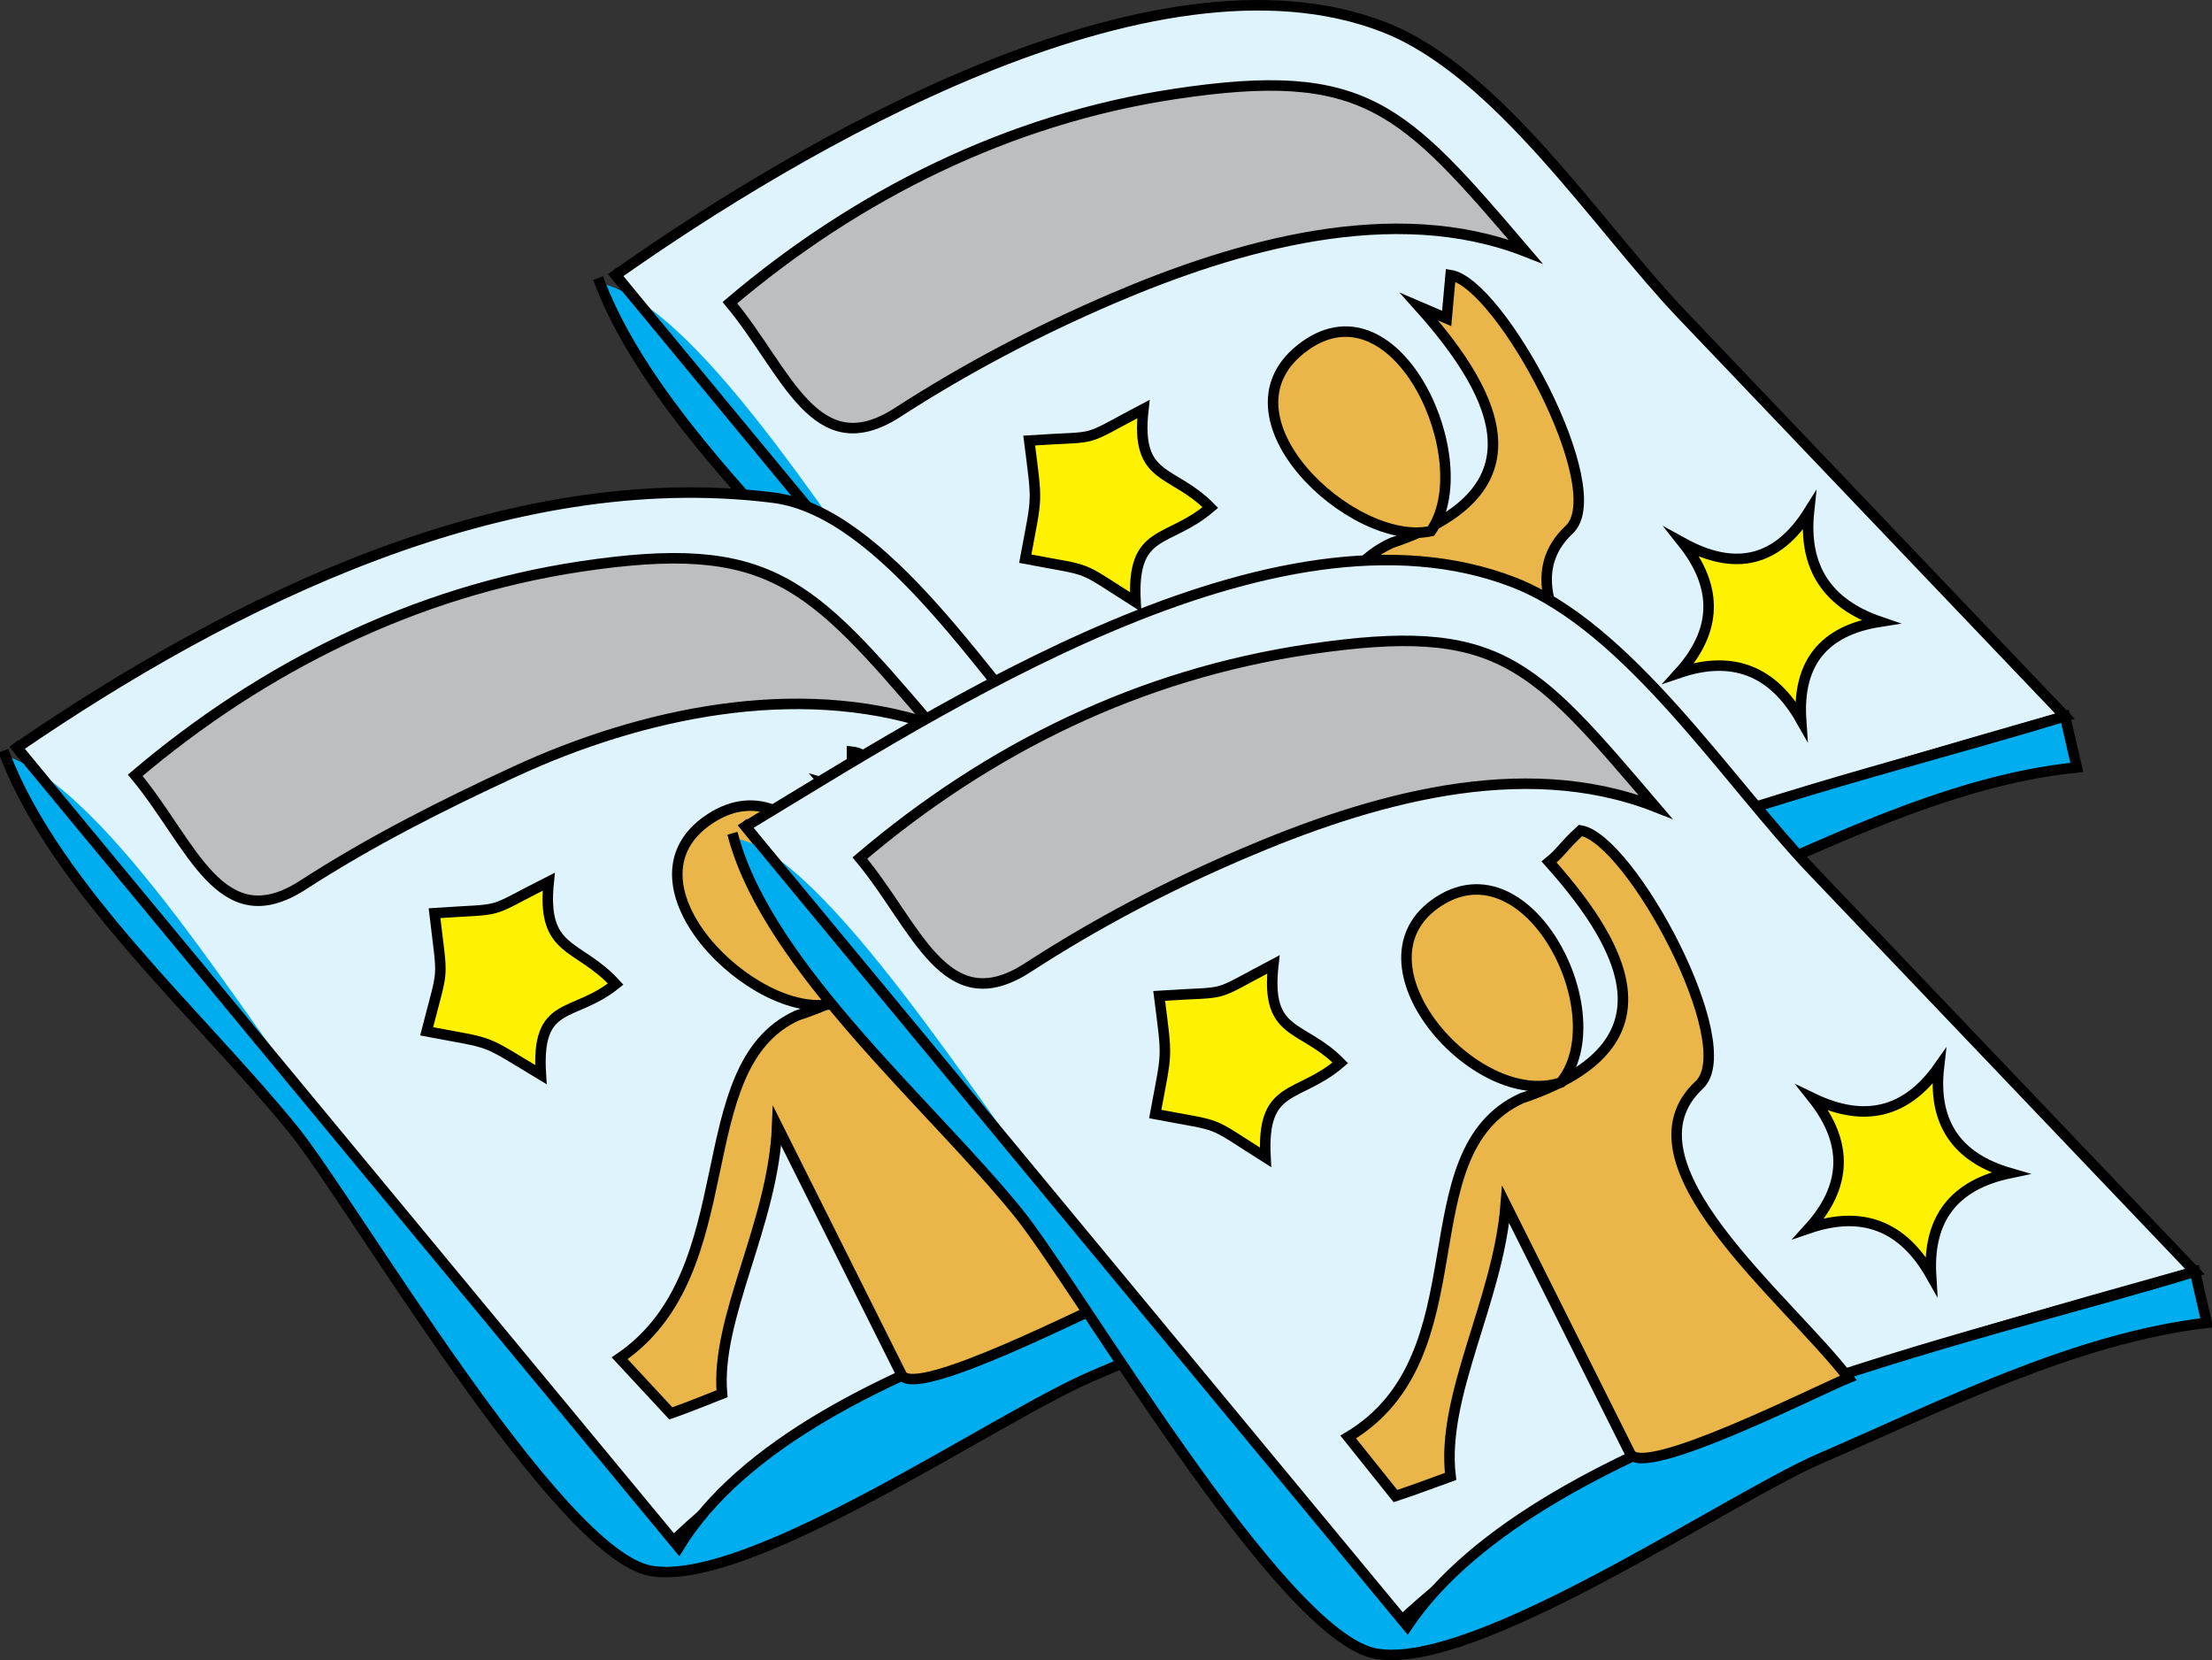 <svg xmlns="http://www.w3.org/2000/svg" xmlns:xlink="http://www.w3.org/1999/xlink" version="1.1" id="Layer_1" x="0px" y="0px" enable-background="new 0 0 822.05 841.89" xml:space="preserve" viewBox="199.4 262 421.25 316.14">
<rect x="199.4" y="262" width="421.25" height="316.14" fill="#333333" stroke="none"/>
<path fill-rule="evenodd" clip-rule="evenodd" fill="#DFF3FD" stroke="#000000" stroke-width="2" stroke-linecap="square" stroke-miterlimit="10" d="  M316.651,314.39c34.466-24.326,102.092-64.376,146.25-47.25c21.856,8.477,40.72,37.903,56.791,54.753  c24.319,25.499,48.64,50.998,72.959,76.497c-51.771,14.841-112.064,31.688-153,68.252  C398.651,415.892,357.651,365.141,316.651,314.39z"/>
<path fill-rule="evenodd" clip-rule="evenodd" fill="#00AEEF" d="M313.651,315.89c9.898,25.576,37.495,49.812,54.836,71.196  c11.469,14.143,50.121,80.79,68.164,84.056c18.916,3.424,66.703-29.412,84.768-37.224c23.02-9.954,48.41-23.277,73.482-25.778  c-0.75-3.25-1.5-6.5-2.25-9.75c-43.526,13.443-121.432,29.752-150.75,67.502c-22.034-26.652-44.068-53.305-66.103-79.958  C361.677,368.853,333.43,320.426,313.651,315.89z"/>
<path fill="none" stroke="#000000" stroke-width="2" stroke-linecap="square" stroke-miterlimit="10" d="M313.651,315.89  c9.898,25.576,37.495,49.812,54.836,71.196c11.469,14.143,50.121,80.79,68.164,84.056c18.916,3.424,66.703-29.412,84.768-37.224  c23.02-9.954,48.41-23.277,73.482-25.778c-0.75-3.25-1.5-6.5-2.25-9.75c-43.526,13.443-121.432,29.752-150.75,67.502  c-41.75-50.5-83.5-101.001-125.25-151.502"/>
<path fill-rule="evenodd" clip-rule="evenodd" fill="#FFF200" stroke="#000000" stroke-width="2" stroke-linecap="square" stroke-miterlimit="10" d="  M429.901,358.64c-8.117,6.963-15.027,3.822-14.25,18c-11.533-7.306-7.606-5.673-21-8.25c2.3-12.443,2.323-10.009,0.75-22.5  c14.162-0.969,9.246,0.592,21.75-6C415.582,353.705,422.548,351.175,429.901,358.64z"/>
<path fill-rule="evenodd" clip-rule="evenodd" fill="#FFF200" stroke="#000000" stroke-width="2" stroke-linecap="square" stroke-miterlimit="10" d="  M557.401,380.39c-10.727,1.681-15.734,7.924-15,18.75c-5.325-9.415-13.057-12.473-23.25-9c7.27-8.012,7.491-16.263,0.75-24.75  c9.963,5.485,17.994,3.588,24-6C542.784,369.953,547.32,376.932,557.401,380.39z"/>
<path fill-rule="evenodd" clip-rule="evenodd" fill="#BCBEC0" stroke="#000000" stroke-width="2" stroke-linecap="square" stroke-miterlimit="10" d="  M338.401,319.64c10.845,13.014,16.182,31.088,31.944,20.889c12.892-8.342,26.7-15.593,40.806-21.639  c23.697-10.156,53.626-18.829,78.75-9c-23.45-27.47-30.504-35.458-66.75-30C391.594,284.642,362.649,299.048,338.401,319.64z"/>
<path fill-rule="evenodd" clip-rule="evenodd" fill="#EAB649" stroke="#000000" stroke-width="2" stroke-linecap="square" stroke-miterlimit="10" d="  M464.401,365.39c-22.375,10.309-7.465,49.5-33.75,65.252c3.25,3.5,6.5,7,9.75,10.5c3.638-1.146,9.112-3.273,10.5-3.75  c-2.749-14.822,9.099-33.247,10.5-51.752c7.896,15.792,15.791,31.583,23.687,47.375c2.439,4.878,35.255-11.805,41.563-14.375  c-11.622-15.179-44.35-40.907-28.417-55.778c8.156-7.612-13.104-46.923-22.583-48.472c-0.25,2.75-0.5,5.5-0.75,8.25  c-1.75-0.75-3.5-1.5-5.25-2.25C485.701,338.317,492.856,355.874,464.401,365.39z"/>
<path fill-rule="evenodd" clip-rule="evenodd" fill="#EAB649" stroke="#000000" stroke-width="2" stroke-linecap="square" stroke-miterlimit="10" d="  M471.901,363.14c-14.879,3.253-42.255-22.166-24-35.25C465.639,315.177,481.183,350.06,471.901,363.14z"/>
<path fill-rule="evenodd" clip-rule="evenodd" fill="#DFF3FD" stroke="#000000" stroke-width="2" stroke-linecap="square" stroke-miterlimit="10" d="  M202.651,404.39c40.852-27.999,93.187-53.977,144-47.625c21.345,2.668,41.541,36.202,55.268,50.682  c25.577,26.982,51.155,53.963,76.732,80.945c-49.322,14.271-114.737,31.208-152.25,68.25  C285.151,505.891,243.901,455.141,202.651,404.39z"/>
<path fill-rule="evenodd" clip-rule="evenodd" fill="#00AEEF" d="M200.401,405.89c9.898,25.575,37.495,49.812,54.836,71.196  c11.259,13.884,50.436,81.066,68.164,84.056c18.968,3.198,65.951-29.506,84.282-37.224c23.254-9.791,48.752-23.261,73.968-25.776  c-1-3.25-2-6.5-3-9.75c-40.403,15.158-126.045,28.984-150,68.25c-22.166-26.784-44.332-53.568-66.499-80.354  C247.325,458.371,220.371,412.313,200.401,405.89z"/>
<path fill="none" stroke="#000000" stroke-width="2" stroke-linecap="square" stroke-miterlimit="10" d="M200.401,405.89  c9.898,25.575,37.495,49.812,54.836,71.196c11.259,13.884,50.436,81.066,68.164,84.056c18.968,3.198,65.951-29.506,84.282-37.224  c23.254-9.791,48.752-23.261,73.968-25.776c-1-3.25-2-6.5-3-9.75c-40.403,15.158-126.045,28.984-150,68.25  c-42-50.751-84-101.501-126-152.252"/>
<path fill-rule="evenodd" clip-rule="evenodd" fill="#FFF200" stroke="#000000" stroke-width="2" stroke-linecap="square" stroke-miterlimit="10" d="  M316.651,449.392c-8.209,6.613-15.155,2.844-14.25,17.25c-11.676-7.045-8.552-5.734-21.75-8.25c3.319-13.011,3.075-8.92,1.5-22.5  c14.133-0.968,9.264,0.318,21.75-6C302.48,443.601,309.458,441.522,316.651,449.392z"/>
<path fill-rule="evenodd" clip-rule="evenodd" fill="#FFF200" stroke="#000000" stroke-width="2" stroke-linecap="square" stroke-miterlimit="10" d="  M444.151,470.392c-10.618,1.736-15.865,7.988-15.75,18.75c-5.158-9.888-12.932-12.578-23.25-8.25  c7.907-7.807,8.413-16.056,1.5-24.75c9.911,4.699,17.9,2.405,24-6.75C429.243,460.242,433.703,467.27,444.151,470.392z"/>
<path fill-rule="evenodd" clip-rule="evenodd" fill="#BCBEC0" stroke="#000000" stroke-width="2" stroke-linecap="square" stroke-miterlimit="10" d="  M225.151,409.64c10.845,13.015,16.182,31.09,31.944,20.891c12.84-8.309,26.559-15.238,40.431-21.641  c23.994-11.074,53.451-17.366,79.125-9c-23.218-27.198-30.704-35.428-66.75-30C278.344,374.642,249.399,389.048,225.151,409.64z"/>
<path fill-rule="evenodd" clip-rule="evenodd" fill="#EAB649" stroke="#000000" stroke-width="2" stroke-linecap="square" stroke-miterlimit="10" d="  M351.151,455.392c-21.273,9.801-9.451,48.755-33.75,65.25c3.25,3.5,6.5,7,9.75,10.5c3.18-1.083,9.444-3.632,9.75-3.75  c-1.292-14.467,9.788-32.389,10.5-51c7.896,15.791,15.791,31.582,23.687,47.373c2.425,4.851,35.958-12.466,42.313-15.123  c-12.014-15.378-45.516-40.986-28.611-55.777c8.096-7.085-13.524-46.792-23.139-47.725c0,2.5,0,5,0,7.5c-1.75-0.5-3.5-1-5.25-1.5  C372.661,429.762,379.314,446.242,351.151,455.392z"/>
<path fill-rule="evenodd" clip-rule="evenodd" fill="#EAB649" stroke="#000000" stroke-width="2" stroke-linecap="square" stroke-miterlimit="10" d="  M357.901,453.142c-14.704,3.344-41.799-23.115-23.25-35.252C352.939,405.924,367.978,440.422,357.901,453.142z"/>
<path fill-rule="evenodd" clip-rule="evenodd" fill="#DFF3FD" stroke="#000000" stroke-width="2" stroke-linecap="square" stroke-miterlimit="10" d="  M341.401,419.39c36.889-22.252,100.598-64.206,146.25-46.5c21.856,8.477,40.72,37.903,56.791,54.754  c24.319,25.5,48.64,50.999,72.959,76.498c-50.298,14.184-114.582,30.892-153,68.25C423.401,521.391,382.401,470.391,341.401,419.39z  "/>
<path fill-rule="evenodd" clip-rule="evenodd" fill="#00AEEF" d="M339.151,421.64c6.92,24.784,37.723,51.019,54.086,71.197  c11.469,14.143,50.121,80.788,68.164,84.055c18.916,3.424,66.703-29.412,84.768-37.224c23.164-10.018,48.336-22.82,73.482-25.776  c-0.75-3.25-1.5-6.5-2.25-9.75c-40.941,12.645-124.712,29.848-150,67.5c-22.166-26.784-44.332-53.568-66.499-80.354  C387.999,475.697,356.113,423.685,339.151,421.64z"/>
<path fill="none" stroke="#000000" stroke-width="2" stroke-linecap="square" stroke-miterlimit="10" d="M339.151,421.64  c6.92,24.784,37.723,51.019,54.086,71.197c11.469,14.143,50.121,80.788,68.164,84.055c18.916,3.424,66.703-29.412,84.768-37.224  c23.164-10.018,48.336-22.82,73.482-25.776c-0.75-3.25-1.5-6.5-2.25-9.75c-40.941,12.645-124.712,29.848-150,67.5  c-42-50.751-84-101.501-126-152.252"/>
<path fill-rule="evenodd" clip-rule="evenodd" fill="#FFF200" stroke="#000000" stroke-width="2" stroke-linecap="square" stroke-miterlimit="10" d="  M454.651,464.392c-8.117,6.964-15.027,3.822-14.25,18c-11.533-7.306-7.606-5.673-21-8.25c2.3-12.443,2.323-10.01,0.75-22.5  c14.161-0.969,9.246,0.592,21.75-6C440.332,459.457,447.298,456.927,454.651,464.392z"/>
<path fill-rule="evenodd" clip-rule="evenodd" fill="#FFF200" stroke="#000000" stroke-width="2" stroke-linecap="square" stroke-miterlimit="10" d="  M582.151,485.392c-10.617,2.22-15.646,8.698-15,19.5c-5.325-9.415-13.057-12.473-23.25-9c7.27-8.012,7.491-16.263,0.75-24.75  c9.777,4.707,17.812,2.813,24-6C567.436,475.685,571.948,482.426,582.151,485.392z"/>
<path fill-rule="evenodd" clip-rule="evenodd" fill="#BCBEC0" stroke="#000000" stroke-width="2" stroke-linecap="square" stroke-miterlimit="10" d="  M363.151,425.392c10.845,13.015,16.182,31.088,31.944,20.889c13.19-8.535,26.347-15.44,40.806-21.64  c24-10.291,53.276-18.967,78.75-9.001c-23.667-27.725-29.758-35.366-66-30C416.514,390.398,387.917,404.354,363.151,425.392z"/>
<path fill-rule="evenodd" clip-rule="evenodd" fill="#EAB649" stroke="#000000" stroke-width="2" stroke-linecap="square" stroke-miterlimit="10" d="  M489.151,471.142c-22.429,10.333-6.988,48.998-33,64.5c3,3.75,6,7.5,9,11.25c3.668-1.205,9.195-3.285,10.5-3.75  c-1.884-15.36,9.061-33.46,10.5-51.75c7.896,15.791,15.791,31.582,23.687,47.373c2.439,4.878,35.255-11.803,41.563-14.373  c-11.622-15.18-44.35-40.907-28.417-55.777c8.156-7.612-13.105-46.924-22.583-48.475c-3.199,2.897-3.637,4.088-6,6.002  C510.451,444.069,517.606,461.626,489.151,471.142z"/>
<path fill-rule="evenodd" clip-rule="evenodd" fill="#EAB649" stroke="#000000" stroke-width="2" stroke-linecap="square" stroke-miterlimit="10" d="  M496.651,468.142c-16.195,5.443-41.048-23.009-23.25-34.5C490.657,422.501,507.135,455.353,496.651,468.142z"/>
</svg>